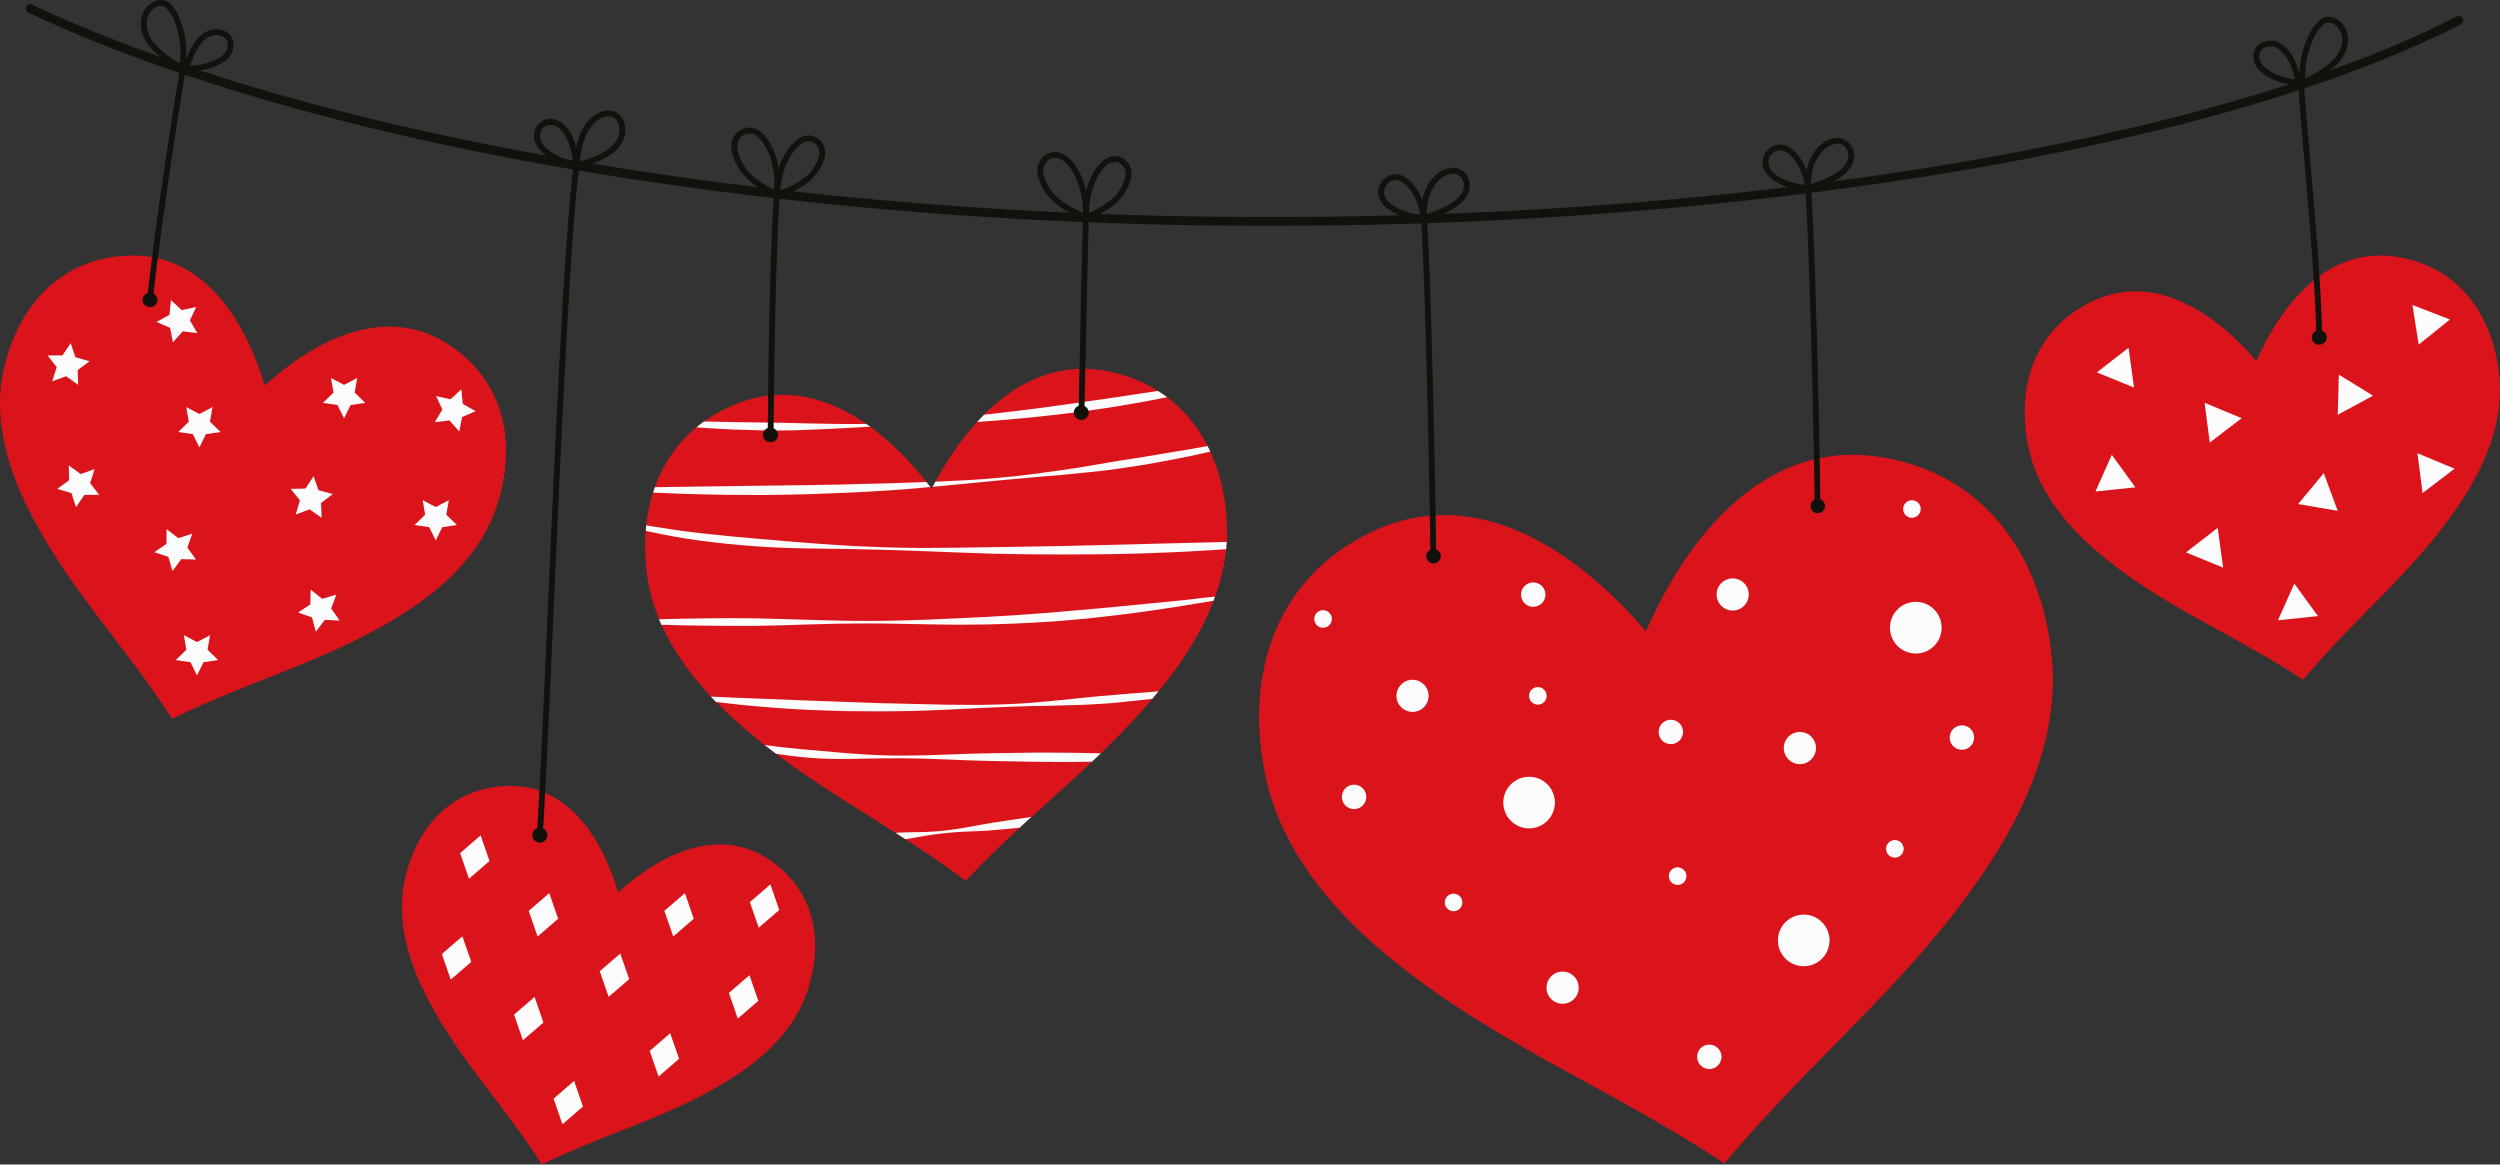 <svg xmlns="http://www.w3.org/2000/svg" width="1080" height="503.07" viewBox="0 0 1080 503.07"><rect x="0" y="0" width="1080" height="503.07" fill="#333333" stroke="none"/><g id="Слой_2" data-name="Слой 2"><g id="hearts_541588390"><g id="hearts_541588390-2" data-name="hearts_541588390"><path d="M812.13 197.41c-50.1-7.79-83.28 34.75-101.1 75.32-28.8-33.69-72.85-64.83-118.56-42.9-40.88 19.62-55.1 60.72-45.77 105.45 5.22 25 21 50 47.18 72.87C640.66 449 693.51 468.49 745 502.59c39.41-47.51 84.38-81.41 117.35-134.07 18.46-29.47 26.33-58 24.11-83.39C882.42 239.61 856.93 204.37 812.13 197.41z" fill="#db141c"/><path d="M193.46 148.63c-27.42-17.65-58-1.29-79.1 17.92-8.14-27.32-25.91-57.13-58.52-56.15-29.15.86-48.23 21.32-54.41 50-3.45 16-.7 34.87 8.73 55.16C27 251.86 53 277.08 74.35 310.55c35.56-17.65 70.85-25.85 104-48.21 18.54-12.52 30.61-27.24 35.94-42.75C223.79 191.79 218 164.42 193.46 148.63z" fill="#db141c"/><path d="M479.66 160.6c-36.25-7.9-62.36 21.71-77.17 50.55-19.54-25.87-50.34-50.56-84.69-36.56-30.72 12.52-42.92 41.91-38.08 75C282.43 268 292.85 287 311 304.88c32.36 31.92 70.1 48.47 106.17 75.64 30.87-33 65.21-55.73 91.62-92.73 14.78-20.71 21.79-41.2 21.29-59.85C529.13 194.52 512.07 167.66 479.66 160.6z" fill="#db141c"/><path d="M331.69 371c-22.38-14.46-47.41-1.14-64.65 14.51-6.6-22.33-21.08-46.7-47.71-46-23.82.67-39.44 17.35-44.53 40.81-2.84 13.09-.63 28.48 7 45.07 13.7 29.63 34.9 50.28 52.29 77.66 29.08-14.37 57.92-21 85-39.23 15.17-10.19 25.05-22.2 29.42-34.86C356.39 406.28 351.7 383.91 331.69 371z" fill="#db141c"/><path d="M1035.35 110.94c-30-4.69-49.89 20.77-60.59 45.05-17.22-20.19-43.59-38.86-71-25.75-24.49 11.73-33 36.33-27.46 63.12 3.11 14.95 12.55 29.95 28.22 43.67 28 24.51 59.63 36.18 90.42 56.63 23.62-28.43 50.57-48.71 70.34-80.23 11.07-17.64 15.8-34.71 14.49-49.93C1077.42 136.24 1062.17 115.13 1035.35 110.94z" fill="#db141c"/><path d="M784.5 323.15a6.95 6.95.0 1 1-6.94-6.95A6.94 6.94.0 0 1 784.5 323.15z" fill="#fcfcfc"/><path d="M755.46 256.87a6.94 6.94.0 1 1-6.94-7A6.94 6.94.0 0 1 755.46 256.87z" fill="#fcfcfc"/><path d="M682 426.67a6.95 6.95.0 1 1-6.94-6.94A6.94 6.94.0 0 1 682 426.67z" fill="#fcfcfc"/><circle cx="610.21" cy="300.6" r="6.94" fill="#fcfcfc"/><circle cx="660.57" cy="346.71" r="11.15" fill="#fcfcfc"/><path d="M838.79 271.17A11.16 11.16.0 1 1 827.63 260 11.16 11.16.0 0 1 838.79 271.17z" fill="#fcfcfc"/><circle cx="779.21" cy="406.26" r="11.15" fill="#fcfcfc"/><path d="M728.53 378.49a3.79 3.79.0 1 1-3.79-3.79A3.79 3.79.0 0 1 728.53 378.49z" fill="#fcfcfc"/><path d="M829.74 219.88A3.79 3.79.0 1 1 826 216.1 3.79 3.79.0 0 1 829.74 219.88z" fill="#fcfcfc"/><path d="M668.14 300.6a3.79 3.79.0 1 1-3.79-3.78A3.78 3.78.0 0 1 668.14 300.6z" fill="#fcfcfc"/><path d="M822.37 366.7a3.79 3.79.0 1 1-3.78-3.79A3.79 3.79.0 0 1 822.37 366.7z" fill="#fcfcfc"/><path d="M631.74 389.85a3.79 3.79.0 1 1-3.79-3.79A3.79 3.79.0 0 1 631.74 389.85z" fill="#fcfcfc"/><path d="M575.35 267.39a3.79 3.79.0 1 1-3.79-3.79A3.79 3.79.0 0 1 575.35 267.39z" fill="#fcfcfc"/><path d="M727.06 316.2a5.26 5.26.0 1 1-5.26-5.26A5.26 5.26.0 0 1 727.06 316.2z" fill="#fcfcfc"/><path d="M667.62 256.87a5.26 5.26.0 1 1-5.26-5.26A5.27 5.27.0 0 1 667.62 256.87z" fill="#fcfcfc"/><path d="M743.68 456.55a5.26 5.26.0 1 1-5.26-5.26A5.27 5.27.0 0 1 743.68 456.55z" fill="#fcfcfc"/><path d="M852.8 318.63a5.26 5.26.0 1 1-5.26-5.26A5.25 5.25.0 0 1 852.8 318.63z" fill="#fcfcfc"/><path d="M590.22 344.27A5.26 5.26.0 1 1 585 339 5.26 5.26.0 0 1 590.22 344.27z" fill="#fcfcfc"/><path d="M34.87 204.79 40.88 202.64 38.93 208.72 42.83 213.78 36.44 213.8 32.84 219.08 30.85 213.01 24.72 211.21 29.87 207.44 29.69 201.05 34.87 204.79z" fill="#fcfcfc"/><path d="M71.93 234.96 71.96 228.57 77.02 232.48 83.1 230.53 80.94 236.54 84.67 241.73 78.29 241.54 74.51 246.69 72.72 240.56 66.65 238.55 71.93 234.96z" fill="#fcfcfc"/><path d="M26.96 153.52 30.55 148.24 32.56 154.3 38.7 156.08 33.55 159.87 33.76 166.25 28.57 162.53 22.56 164.7 24.49 158.61 20.57 153.56 26.96 153.52z" fill="#fcfcfc"/><path d="M85.09 277.37 90.74 274.39 89.66 280.69 94.24 285.15 87.92 286.07 85.09 291.8 82.26 286.07 75.94 285.15 80.51 280.69 79.43 274.39 85.09 277.37z" fill="#fcfcfc"/><path d="M86.14 178.85 91.79 175.87 90.71 182.17 95.29 186.63 88.97 187.55 86.14 193.28 83.31 187.55 76.99 186.63 81.56 182.17 80.48 175.87 86.14 178.85z" fill="#fcfcfc"/><path d="M78.51 133.99 84.75 132.62 82.04 138.41 85.27 143.92 78.93 143.13 74.69 147.91 73.48 141.64 67.62 139.08 73.22 135.99 73.84 129.63 78.51 133.99z" fill="#fcfcfc"/><path d="M148.64 166.27 154.29 163.29 153.22 169.59 157.79 174.05 151.47 174.97 148.64 180.7 145.81 174.97 139.49 174.05 144.07 169.59 142.99 163.29 148.64 166.27z" fill="#fcfcfc"/><path d="M131.97 211.05 135.48 205.71 137.58 211.75 143.74 213.43 138.66 217.3 138.96 223.68 133.71 220.03 127.73 222.29 129.58 216.18 125.58 211.19 131.97 211.05z" fill="#fcfcfc"/><path d="M139.2 258.7 145.31 256.86 143.06 262.83 146.71 268.08 140.32 267.78 136.46 272.87 134.77 266.71 128.74 264.61 134.07 261.1 134.21 254.72 139.2 258.7z" fill="#fcfcfc"/><path d="M188.24 219.04 193.89 216.06 192.81 222.36 197.39 226.82 191.07 227.74 188.24 233.47 185.41 227.74 179.09 226.82 183.66 222.36 182.59 216.06 188.24 219.04z" fill="#fcfcfc"/><path d="M194.63 172.49 199.32 168.15 199.92 174.51 205.5 177.62 199.63 180.16 198.4 186.42 194.18 181.63 187.83 182.4 191.09 176.9 188.4 171.1 194.63 172.49z" fill="#fcfcfc"/><path d="M374.21 183.13l1.73 1.22q-7.77.39-15.28.81c-4 .25-7.92.36-11.77.52l-5.72.21-5.57.07c-7.35.07-14.28-.2-20.68-.39-5.85-.31-11.25-.57-16.1-.94 1.06-.88 2.16-1.73 3.3-2.54l12.9.26 20.59.29c7.31.15 15 .39 23 .49 4 0 8.06.13 12.17.0z" fill="#fcfcfc"/><path d="M504.2 171.59c-.1.0-.21.0-.31.06-3.14.63-6.42 1.27-9.81 1.9l-10.54 1.82c-3.61.64-7.35 1.16-11.16 1.71s-7.71 1.1-11.69 1.54-8 1-12.12 1.37-8.23.9-12.42 1.21-8.41.7-12.66 1l-1.35.08c1-1.06 1.95-2.11 3-3.12 3.59-.41 7.15-.82 10.69-1.25 4.16-.46 8.28-1 12.35-1.52s8.08-1.06 12-1.63c7.89-1.07 15.51-2.26 22.75-3.27 6-.93 11.83-1.75 17.24-2.62Q502.27 170.13 504.2 171.59z" fill="#fcfcfc"/><path d="M400.22 208.23c.58.72 1.13 1.44 1.69 2.16-3.77.31-7.54.64-11.29 1-4.58.37-9.15.61-13.67.89-9.06.57-18 .82-26.62 1.18-4.32.16-8.58.2-12.73.27l-6.17.1h-6l-11.54-.06-10.78-.22c-6.9-.16-13.24-.36-18.85-.65l-2.12-.09c.24-.8.51-1.57.79-2.34l20.21-.3 47.13-.62c8.61-.16 17.52-.28 26.56-.59 4.53-.11 9.09-.19 13.67-.39z" fill="#fcfcfc"/><path d="M522.84 195.09l-8 1.81-9.74 1.91c-3.4.62-6.94 1.34-10.62 1.94s-7.5 1.17-11.42 1.73c-2 .27-3.95.57-6 .81l-6.14.65c-4.15.41-8.36.88-12.67 1.27-8.62.64-17.5 1.54-26.53 2.32l-27.38 2.64-1.45.13 1.16-2.2h.16c9.19-.47 18.39-.79 27.4-1.72 9-.74 17.87-2 26.4-3.2s16.74-2.65 24.53-4c3.9-.63 7.69-1.24 11.36-1.78s7.2-1.21 10.61-1.78 6.65-1.08 9.76-1.6l7.37-1.34C522.1 193.48 522.48 194.28 522.84 195.09z" fill="#fcfcfc"/><path d="M529.93 234.1c-.06 1-.14 2.1-.26 3.16l-4.28.27c-7.58.48-15.8 1-24.51 1.26l-6.61.27-6.78.16c-4.57.11-9.24.23-14 .24s-9.57.06-14.45.06-9.85.0-14.84-.06l-15.05-.26c-5-.14-10.11-.36-15.17-.53-10.13-.36-20.24-.84-30.21-1.09S364 237.06 354.5 237s-18.69-.35-27.39-.95-16.92-1.46-24.47-2.47-14.44-2.25-20.5-3.56c-1.09-.23-2.15-.46-3.18-.7.05-.79.12-1.59.21-2.37 1.11.2 2.26.39 3.44.58 6.06 1 12.91 2 20.44 2.85s15.66 1.63 24.31 2.36 17.76 1.57 27.23 2.23c4.72.34 9.55.67 14.42.92s9.82.41 14.8.59 10 .19 15 .24L414 236.6l30.2-.47c9.95-.15 19.75-.32 29.23-.6l51.81-1.3z" fill="#fcfcfc"/><path d="M524.89 257.74c-.22.58-.43 1.18-.66 1.77-3.24.57-7 1.17-11.17 1.86-5.2.87-11.1 1.75-17.54 2.67s-13.43 1.81-20.84 2.61c-3.7.42-7.51.81-11.41 1.14s-7.89.67-12 .91c-8.14.51-16.52.88-25.07 1.07-4.27.07-8.57.1-12.89.12l-13-.19c-8.68-.14-17.32-.39-25.86-.37s-16.9.13-25 .42-16 .55-23.41.62-14.48.0-21-.07-12.44-.2-17.72-.36h-1.62c-.36-.81-.7-1.6-1-2.41l2.66-.08c5.27-.15 11.22-.24 17.71-.33s13.54-.12 21 0 15.29.43 23.41.65 16.5.48 25 .47q6.4.0 12.88-.14l12.95-.4 12.95-.58q6.47-.27 12.84-.61c8.48-.44 16.86-1 24.9-1.65 4-.34 8-.7 11.88-1l11.38-1 20.84-2 17.62-1.74C517.34 258.5 521.42 258.07 524.89 257.74z" fill="#fcfcfc"/><path d="M500.48 298.63c-.89 1.11-1.79 2.19-2.71 3.27-4.86.57-9.71 1.05-14.57 1.56s-9.9.75-14.86 1l-14.88.43c-5 .05-9.93.14-14.87.36s-9.92.32-14.86.6-9.91.48-14.88.73-9.91.43-14.87.56-9.93.15-14.9.16l-14.88-.12c-5-.13-9.94-.32-14.9-.51s-9.91-.57-14.86-.93-9.89-.83-14.83-1.3l-10.29-1.19c-.76-.77-1.5-1.55-2.23-2.32l12.73.55 29.66 1.17 29.66 1.07 29.69.71c4.95.0 9.9.11 14.86.08s9.9-.24 14.84-.46 9.89-.7 14.81-1.14l14.79-1.49q7.38-.8 14.78-1.34c4.92-.4 9.86-.86 14.8-1.2C498.63 298.78 499.55 298.71 500.48 298.63z" fill="#fcfcfc"/><path d="M475.54 325.42c-1.25 1.23-2.51 2.43-3.79 3.63-2.66.05-5.42.08-8.26.1s-5.58.06-8.47.0-5.83.0-8.83-.08l-18.51-.33-9.51-.28-9.59-.39-9.6-.35c-3.18-.08-6.36-.14-9.51-.15-6.31.0-12.51.06-18.53.21s-11.85.15-17.37-.15-10.73-.92-15.52-1.59l-2.86-.45c-1.64-1.23-3.28-2.49-4.9-3.78l1.39.19c2.14.34 4.42.57 6.79.86 4.74.55 9.87 1 15.33 1.45 2.72.25 5.53.49 8.39.76s5.81.48 8.8.67c6 .45 12.19.68 18.48.68q4.74.0 9.52-.12l9.59-.31 9.59-.35 9.52-.24 18.51-.26c3-.05 5.94.0 8.84.0s5.7.0 8.45.06C467.7 325.25 471.74 325.33 475.54 325.42z" fill="#fcfcfc"/><path d="M445.55 352.93c-1.68 1.54-3.37 3.08-5.05 4.65h0c-3.18.32-6.46.63-9.8.92-3.68.37-7.46.5-11.23.67a151.5 151.5.0 0 0-22 2.29c-2.16.38-4.28.75-6.34 1.08l-4.27-2.77h.23c3.23-.21 6.64-.24 10.17-.3s7.18-.25 10.86-.67 7.4-1 11.1-1.67 7.41-1.38 11.06-1.93 7.26-1.1 10.74-1.61C442.56 353.35 444.06 353.13 445.55 352.93z" fill="#fcfcfc"/><path d="M960.4 177.33 968.41 180.67 961.51 185.93 954.62 191.2 953.5 182.6 952.39 173.99 960.4 177.33z" fill="#fcfcfc"/><path d="M1052.34 199.13 1060.35 202.47 1053.46 207.74 1046.56 213.01 1045.45 204.4 1044.33 195.8 1052.34 199.13z" fill="#fcfcfc"/><path d="M1006.88 212.54 1009.89 220.68 1001.34 219.21 992.79 217.75 998.33 211.08 1003.87 204.4 1006.88 212.54z" fill="#fcfcfc"/><path d="M1050.28 134.88 1058.37 138.01 1051.62 143.46 1044.87 148.9 1043.53 140.33 1042.18 131.76 1050.28 134.88z" fill="#fcfcfc"/><path d="M1017.77 166.4 1025.16 170.94 1017.53 175.07 1009.89 179.19 1010.14 170.52 1010.38 161.85 1017.77 166.4z" fill="#fcfcfc"/><path d="M920.72 158.83 921.89 167.43 913.86 164.15 905.83 160.87 912.68 155.55 919.54 150.23 920.72 158.83z" fill="#fcfcfc"/><path d="M959.22 236.62 960.4 245.21 952.37 241.93 944.33 238.65 951.19 233.34 958.05 228.02 959.22 236.62z" fill="#fcfcfc"/><path d="M917.4 203.5 922.49 210.53 913.86 211.43 905.23 212.32 908.77 204.4 912.3 196.48 917.4 203.5z" fill="#fcfcfc"/><path d="M996.25 259.12 1001.34 266.15 992.71 267.05 984.08 267.95 987.62 260.02 991.15 252.1 996.25 259.12z" fill="#fcfcfc"/><path d="M234.76 441.73 225.9 449.39 222.07 438.32 230.93 430.66 234.76 441.73z" fill="#fcfcfc"/><path d="M203.59 415.54 194.72 423.2 190.89 412.13 199.75 404.47 203.59 415.54z" fill="#fcfcfc"/><path d="M241.11 396.9 232.25 404.57 228.41 393.49 237.28 385.83 241.11 396.9z" fill="#fcfcfc"/><path d="M299.71 396.9 290.85 404.57 287.01 393.49 295.88 385.83 299.71 396.9z" fill="#fcfcfc"/><path d="M336.64 393.12 327.77 400.78 323.94 389.71 332.81 382.04 336.64 393.12z" fill="#fcfcfc"/><path d="M271.8 423 262.93 430.66 259.1 419.58 267.96 411.92 271.8 423z" fill="#fcfcfc"/><path d="M251.84 478.03 242.97 485.69 239.14 474.62 248.01 466.96 251.84 478.03z" fill="#fcfcfc"/><path d="M293.36 457.41 284.5 465.07 280.67 454 289.53 446.34 293.36 457.41z" fill="#fcfcfc"/><path d="M327.59 432.37 318.72 440.03 314.89 428.95 323.76 421.29 327.59 432.37z" fill="#fcfcfc"/><path d="M211.47 371.95 202.6 379.61 198.77 368.54 207.63 360.87 211.47 371.95z" fill="#fcfcfc"/><path d="M552.17 97.51h-4.06C446 97.7 342.78 89.39 249.55 73.56 154.78 57.47 72.77 33.93 12.39 5.49A1.9 1.9.0 1 1 14 2.06c120.15 56.6 323.4 91.66 531 91.66h7.21c207.61.0 407.07-33.9 509.09-86.62a1.89 1.89.0 1 1 1.74 3.36C1012.48 36.6 936.73 58.66 844 74.23 753.28 89.47 652.46 97.51 552.17 97.51z" fill="#12110c"/><path d="M993.61 37.34l-.13-1.59a39.48 39.48.0 0 1 4-20.69 19.1 19.1.0 0 1 4.64-6.29A6.39 6.39.0 0 1 1005 7.31a5.82 5.82.0 0 1 3 .27c3.73 1.25 6.35 5.17 6.38 9.51a15.25 15.25.0 0 1-4.52 10.4A38.5 38.5.0 0 1 1001 34a29.45 29.45.0 0 1-5.9 2.86zm12.32-27.6a2.59 2.59.0 0 0-.48.0 4.18 4.18.0 0 0-1.72.94 16.1 16.1.0 0 0-4 5.47 36.93 36.93.0 0 0-3.84 17.67 37.6 37.6.0 0 0 3.85-2 36.81 36.81.0 0 0 8.28-6.06 12.8 12.8.0 0 0 3.84-8.65c0-3.23-2-6.24-4.66-7.14A4.18 4.18.0 0 0 1005.93 9.74z" fill="#12110c"/><path d="M995 37l-1.77-.06a29.57 29.57.0 0 1-12.72-3.31c-3.09-1.61-5.13-3.48-6.22-5.72-1.5-3.07-.86-6.8 1.49-8.68a9 9 0 0 1 4.94-1.63 7.66 7.66.0 0 1 2.38.14 6.76 6.76.0 0 1 1.81.86 17.1 17.1.0 0 1 5.79 6.16 33 33 0 0 1 2.36 6zM981.65 20.06c-.23.0-.47.0-.7.0a6.33 6.33.0 0 0-3.56 1.08c-1.59 1.28-1.65 3.85-.8 5.6s2.53 3.24 5.13 4.59a27.13 27.13.0 0 0 9.83 2.92l-.86-2.75A31.31 31.31.0 0 0 988.53 26a14.46 14.46.0 0 0-4.94-5.25 4 4 0 0 0-1.11-.55A3.29 3.29.0 0 0 981.65 20.06z" fill="#12110c"/><path d="M1001.91 147.05a1.27 1.27.0 0 1-1.26-1.25c-.23-19.22-3.07-52.2-5.36-78.7-1-11.78-2-22.91-2.58-31.36a1.26 1.26.0 0 1 2.52-.18c.61 8.43 1.57 19.55 2.58 31.33 2.41 27.92 5.13 59.56 5.36 78.88a1.26 1.26.0 0 1-1.25 1.28z" fill="#12110c"/><path d="M1001.91 148.9h0a3.17 3.17.0 0 1-3.23-3.11 3 3 0 0 1 1-2.23 3.3 3.3.0 0 1 2.26-.89 3.19 3.19.0 0 1 3.23 3.11 3.06 3.06.0 0 1-1 2.23A3.25 3.25.0 0 1 1001.91 148.9zm0-3.71a.73.73.0 0 0-.52.2.52.52.0 0 0-.18.4c0 .49.83.76 1.22.39a.56.56.0 0 0 .18-.4A.65.65.0 0 0 1001.91 145.19z" fill="#12110c"/><path d="M79.66 31.17l-1.46-.63a30.43 30.43.0 0 1-5.62-3.39 38.72 38.72.0 0 1-8.19-7.31A15.27 15.27.0 0 1 60.85 9.07c.44-4.32 3.41-8 7.24-8.88a6 6 0 0 1 3.06.0 6.34 6.34.0 0 1 2.69 1.72 18.31 18.31.0 0 1 4 6.7 39.37 39.37.0 0 1 2.06 21zm-10-28.65a4.66 4.66.0 0 0-1 .13c-2.75.65-5 3.46-5.31 6.67a12.8 12.8.0 0 0 3 9 36.07 36.07.0 0 0 7.68 6.8 38 38 0 0 0 3.64 2.4 37 37 0 0 0-2.17-18 16 16 0 0 0-3.46-5.8 4.08 4.08.0 0 0-1.64-1.1A2.58 2.58.0 0 0 69.67 2.52z" fill="#12110c"/><path d="M81.89 30.83h0c-.62.0-1.23.0-1.85-.06l-1.77-.11 2.51-6a33 33 0 0 1 2.91-5.79c2-2.95 4.12-4.8 6.49-5.66a9.65 9.65.0 0 1 3.29-.61 8.17 8.17.0 0 1 5.59 2.15c2.17 2.09 2.46 5.86.68 8.78-1.3 2.13-3.5 3.8-6.73 5.12A29.8 29.8.0 0 1 81.89 30.83zM93.47 15.14a7.08 7.08.0 0 0-2.43.45c-1.85.67-3.57 2.21-5.26 4.71a30.7 30.7.0 0 0-2.67 5.35L82 28.31a27.28 27.28.0 0 0 10.06-2c2.71-1.11 4.52-2.45 5.53-4.1s1.19-4.23-.28-5.64A5.67 5.67.0 0 0 93.47 15.14z" fill="#12110c"/><path d="M64.81 130.82h-.13a1.26 1.26.0 0 1-1.13-1.39c2.86-27 9.33-70.44 14.14-99.35a1.27 1.27.0 0 1 1.46-1 1.26 1.26.0 0 1 1 1.45c-4.81 28.88-11.28 72.24-14.13 99.21A1.25 1.25.0 0 1 64.81 130.82z" fill="#12110c"/><path d="M64.83 132.67h-.31a3.27 3.27.0 0 1-2.17-1.1 3 3 0 0 1-.75-2.31 3.16 3.16.0 0 1 3.5-2.8 3.24 3.24.0 0 1 2.16 1.1 3 3 0 0 1 .76 2.31A3.14 3.14.0 0 1 64.83 132.67zm0-3.7a.67.67.0 0 0-.74.52.56.56.0 0 0 .14.41.74.74.0 0 0 .5.24h.08a.65.65.0 0 0 .68-.53.56.56.0 0 0-.14-.41.73.73.0 0 0-.51-.24z" fill="#12110c"/><path d="M470.27 95.74l-1.68-.7c-8.53-3.58-17.6-8.63-20.15-18.94a8.43 8.43.0 0 1 2.47-8.6c3.57-2.9 8-2.31 11.7 1.58 5 5.24 8.14 15.23 7.73 24.85zM455.76 68.18a5.17 5.17.0 0 0-3.26 1.28 5.89 5.89.0 0 0-1.61 6c2.12 8.58 9.24 13.08 17 16.48-.07-8.27-2.87-16.77-7.07-21.14C459.12 69.09 457.39 68.18 455.76 68.18z" fill="#12110c"/><path d="M468 95.74l-.07-1.81c-.38-9 2.53-18.35 7.25-23.27 3.5-3.66 7.66-4.21 11-1.48a7.92 7.92.0 0 1 2.33 8.11C486.12 87 477.63 91.69 469.64 95zM481.59 70A6.72 6.72.0 0 0 477 72.41c-3.89 4-6.48 11.89-6.58 19.56 7.15-3.17 13.72-7.35 15.67-15.28a5.41 5.41.0 0 0-1.47-5.55A4.73 4.73.0 0 0 481.59 70z" fill="#12110c"/><path d="M467.15 179.53h0a1.26 1.26.0 0 1-1.23-1.3c.28-11 .51-22.29.74-33.58.35-16.82.7-34.21 1.23-50.82a1.24 1.24.0 0 1 1.3-1.22 1.27 1.27.0 0 1 1.22 1.3c-.52 16.59-.88 34-1.22 50.8-.24 11.29-.47 22.55-.75 33.59A1.26 1.26.0 0 1 467.15 179.53z" fill="#12110c"/><path d="M467.16 181.38H467a3.22 3.22.0 0 1-2.22-1 3 3 0 0 1-.89-2.26 3.15 3.15.0 0 1 3.21-3 3.22 3.22.0 0 1 3.24 3.23A3.15 3.15.0 0 1 467.16 181.38zm0-3.7a.66.66.0 0 0-.72.56.55.55.0 0 0 .16.4.82.82.0 0 0 .52.22v1.26-1.26a.66.66.0 0 0 .69-.57.64.64.0 0 0-.68-.61z" fill="#12110c"/><path d="M336.66 86.06 335 85.25c-8.3-4.11-17-9.72-18.91-20.18a8.41 8.41.0 0 1 3-8.42c3.63-2.58 7.84-1.86 11.25 1.93 4.84 5.38 7.5 15.94 6.47 25.67zm-13-28.44a5.32 5.32.0 0 0-3 1.08 5.89 5.89.0 0 0-2 5.92c1.57 8.69 8.39 13.64 15.88 17.53.48-8.53-1.89-17.32-6-21.88C327.41 59.06 325.69 57.62 323.65 57.62z" fill="#12110c"/><path d="M334.36 85.91V84.1C334.69 71 342 58.52 349.34 58.52a7.1 7.1.0 0 1 4.88 2A7.93 7.93.0 0 1 356 68.81c-3 9.5-11.76 13.68-19.95 16.51zm15-24.86c-5.1.0-11.47 9.62-12.33 21.25 7.34-2.7 14.16-6.46 16.61-14.25a5.41 5.41.0 0 0-1.11-5.63A4.66 4.66.0 0 0 349.34 61.05z" fill="#12110c"/><path d="M332.9 189.14h0a1.26 1.26.0 0 1-1.25-1.28c.18-18.62.71-75.27 2.7-103.83a1.26 1.26.0 0 1 2.52.18c-2 28.48-2.52 85.08-2.7 103.67A1.26 1.26.0 0 1 332.9 189.14z" fill="#12110c"/><path d="M332.91 191h-.12a3.12 3.12.0 1 1 .1-6.23 3.33 3.33.0 0 1 2.35 1 3.06 3.06.0 0 1 .89 2.26A3.16 3.16.0 0 1 332.91 191zm0-3.71a.67.67.0 0 0-.72.57.65.65.0 0 0 .68.61v1.27-1.27a.65.65.0 0 0 .69-.56.51.51.0 0 0-.16-.4.8.8.0 0 0-.52-.22z" fill="#12110c"/><path d="M247.59 72.7l.17-1.59c.72-6.42 1.86-13.69 6.2-18.65 1.9-2.17 5-4.75 8.75-4.75A8.14 8.14.0 0 1 265 48a7 7 0 0 1 4.58 4.6c1.68 5.09-.38 10.34-5.5 14A35.12 35.12.0 0 1 255 71a28.06 28.06.0 0 1-5.8 1.54zm15.12-22.46c-3 0-5.58 2.43-6.85 3.88-3.51 4-4.69 10-5.39 15.59a35.51 35.51.0 0 0 3.66-1.12 33.19 33.19.0 0 0 8.43-4c1.56-1.13 6.52-5.27 4.57-11.19a4.42 4.42.0 0 0-2.88-3A5.36 5.36.0 0 0 262.71 50.24z" fill="#12110c"/><path d="M250.38 72.74l-1.57-.24a29.63 29.63.0 0 1-12.2-4.88c-2.87-2-4.65-4.1-5.46-6.46a7.22 7.22.0 0 1 10.06-9c6.27 2.87 8.64 13.27 9 19zM237.8 54a4.38 4.38.0 0 0-2.67.87 5 5 0 0 0-1.59 5.52c.62 1.83 2.1 3.53 4.51 5.2a27.06 27.06.0 0 0 9.53 4.15c-.7-5.55-3-13.2-7.42-15.2A5.75 5.75.0 0 0 237.8 54z" fill="#12110c"/><path d="M233.21 362.14h-.08a1.25 1.25.0 0 1-1.18-1.34c1.32-20.84 2.84-55.41 4.61-95.44 3.16-71.75 7.09-161 11.21-194.25a1.25 1.25.0 0 1 1.4-1.1 1.26 1.26.0 0 1 1.1 1.41c-4.1 33.11-8 122.35-11.19 194-1.77 40-3.29 74.62-4.61 95.49A1.28 1.28.0 0 1 233.21 362.14z" fill="#12110c"/><path d="M233.23 364a2.17 2.17.0 0 1-.36.0 3.25 3.25.0 0 1-2.21-1.2 3.06 3.06.0 0 1-.66-2.25 3.23 3.23.0 1 1 3.23 3.47zm0-3.7c-.43.0-.72.22-.75.51a.55.55.0 0 0 .12.39.76.76.0 0 0 .51.27h.09a.65.65.0 0 0 .68-.52.66.66.0 0 0-.64-.66z" fill="#12110c"/><path d="M780 82.92l-.08-1.64c-.37-7.23 1.56-13.46 5.44-17.55a12.14 12.14.0 0 1 8.48-4.14 7.11 7.11.0 0 1 1.69.2 7.57 7.57.0 0 1 5.23 5.53c.48 1.93.66 5.77-3.66 9.65-4.52 4.07-12 6.37-14.85 7.24zm13.84-20.81a9.79 9.79.0 0 0-6.65 3.36c-3.11 3.28-4.79 8.22-4.79 14 3.13-1 9.3-3.09 13-6.43 2.47-2.22 3.5-4.76 2.9-7.16a5 5 0 0 0-3.38-3.69A4.65 4.65.0 0 0 793.79 62.11z" fill="#12110c"/><path d="M782.58 82.53h-1.49a29.38 29.38.0 0 1-12.71-3.33c-3.09-1.61-5.13-3.48-6.22-5.73a7.69 7.69.0 0 1 1.37-8.56 7.41 7.41.0 0 1 5.35-2.45c6.12.0 12 8.18 13.5 18.64zm-13.7-17.6a4.89 4.89.0 0 0-3.53 1.68 5.11 5.11.0 0 0-.92 5.7c.85 1.75 2.52 3.25 5.12 4.61a27.14 27.14.0 0 0 10.08 2.94C777.92 70.6 772.86 64.93 768.88 64.93z" fill="#12110c"/><path d="M785.19 219.88a1.25 1.25.0 0 1-1.26-1.25c-.3-27.46-2.1-109.59-4.06-137.32A1.26 1.26.0 0 1 781 80a1.28 1.28.0 0 1 1.35 1.17c2 27.78 3.76 110 4.06 137.48a1.25 1.25.0 0 1-1.25 1.27z" fill="#12110c"/><path d="M785.19 221.74a3.12 3.12.0 1 1 3.23-3.12A3.18 3.18.0 0 1 785.19 221.74zm0-3.71a.6.6.0 1 0 .7.59A.65.65.0 0 0 785.19 218z" fill="#12110c"/><path d="M613.94 95.78l-.08-1.64c-.37-7.23 1.56-13.47 5.44-17.55a12.14 12.14.0 0 1 8.48-4.15 7.26 7.26.0 0 1 1.7.2 7.57 7.57.0 0 1 5.22 5.53c.49 1.94.66 5.77-3.66 9.65-4.51 4.07-12 6.37-14.84 7.24zM627.78 75a9.8 9.8.0 0 0-6.65 3.35c-3.11 3.28-4.79 8.23-4.79 14.05 3.13-1 9.3-3.08 13-6.42 2.46-2.22 3.49-4.77 2.89-7.16a5.07 5.07.0 0 0-3.38-3.7A4.67 4.67.0 0 0 627.78 75z" fill="#12110c"/><path d="M616.58 95.38h-1.5A29.5 29.5.0 0 1 602.37 92c-3.09-1.62-5.13-3.49-6.22-5.73a7.7 7.7.0 0 1 1.37-8.56 7.39 7.39.0 0 1 5.35-2.46c6.12.0 12 8.19 13.5 18.64zm-13.71-17.6a4.88 4.88.0 0 0-3.53 1.69 5.11 5.11.0 0 0-.92 5.7c.85 1.74 2.52 3.24 5.12 4.6a27 27 0 0 0 10.08 3C611.91 83.45 606.85 77.78 602.87 77.78z" fill="#12110c"/><path d="M619.18 241.57a1.26 1.26.0 0 1-1.26-1.25c-.33-30.49-2.17-119.48-4.06-146.16a1.26 1.26.0 1 1 2.52-.18c1.89 26.73 3.73 115.8 4.06 146.32a1.25 1.25.0 0 1-1.25 1.27z" fill="#12110c"/><path d="M619.18 243.43a3.12 3.12.0 1 1 3.23-3.12A3.18 3.18.0 0 1 619.18 243.43zm0-3.71a.6.6.0 1 0 .7.59A.65.65.0 0 0 619.18 239.72z" fill="#12110c"/></g></g></g></svg>